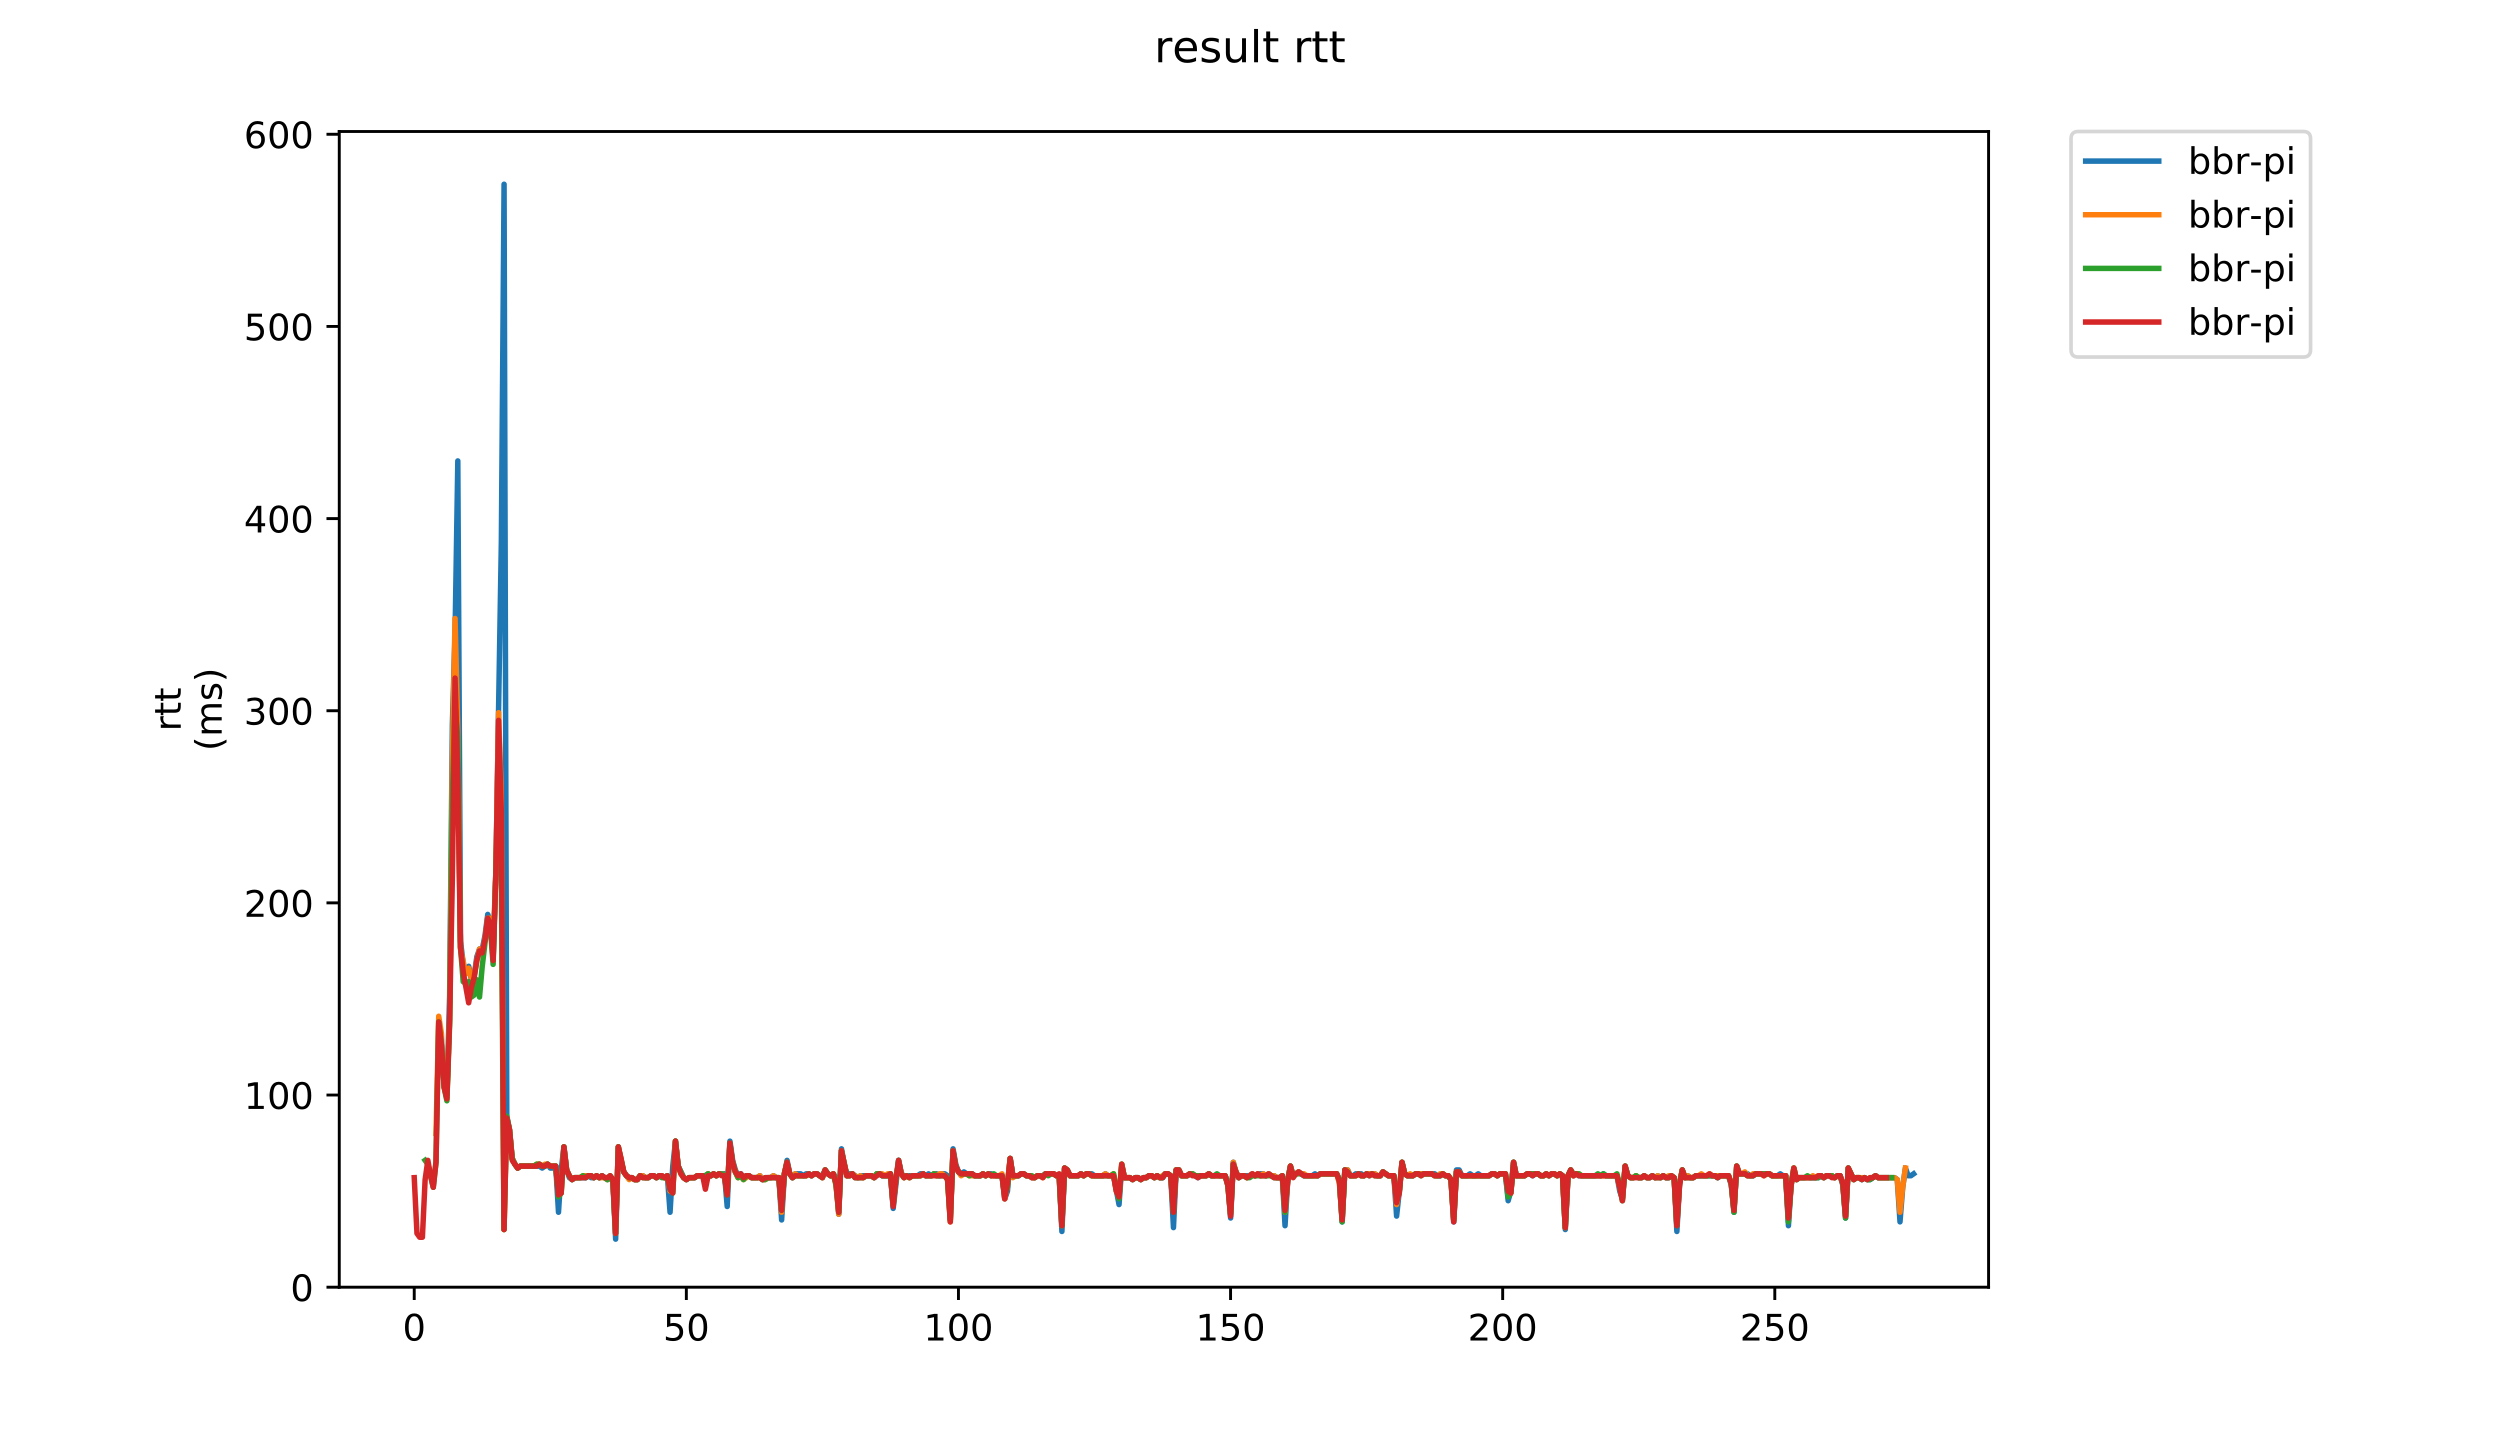<?xml version="1.0" encoding="utf-8" standalone="no"?>
<!DOCTYPE svg PUBLIC "-//W3C//DTD SVG 1.1//EN"
  "http://www.w3.org/Graphics/SVG/1.1/DTD/svg11.dtd">
<!-- Created with matplotlib (https://matplotlib.org/) -->
<svg height="396pt" version="1.1" viewBox="0 0 684 396" width="684pt" xmlns="http://www.w3.org/2000/svg" xmlns:xlink="http://www.w3.org/1999/xlink">
 <defs>
  <style type="text/css">
*{stroke-linecap:butt;stroke-linejoin:round;}
  </style>
 </defs>
 <g id="figure_1">
  <g id="patch_1">
   <path d="M 0 396 
L 684 396 
L 684 0 
L 0 0 
z
" style="fill:#ffffff;"/>
  </g>
  <g id="axes_1">
   <g id="patch_2">
    <path d="M 92.824 352.174 
L 544.074 352.174 
L 544.074 35.977 
L 92.824 35.977 
z
" style="fill:#ffffff;"/>
   </g>
   <g id="matplotlib.axis_1">
    <g id="xtick_1">
     <g id="line2d_1">
      <defs>
       <path d="M 0 0 
L 0 3.5 
" id="m6b78174e40" style="stroke:#000000;stroke-width:0.8;"/>
      </defs>
      <g>
       <use style="stroke:#000000;stroke-width:0.8;" x="113.334" xlink:href="#m6b78174e40" y="352.174"/>
      </g>
     </g>
     <g id="text_1">
      <!-- 0 -->
      <defs>
       <path d="M 31.781 66.406 
Q 24.172 66.406 20.328 58.906 
Q 16.5 51.422 16.5 36.375 
Q 16.5 21.391 20.328 13.891 
Q 24.172 6.391 31.781 6.391 
Q 39.453 6.391 43.281 13.891 
Q 47.125 21.391 47.125 36.375 
Q 47.125 51.422 43.281 58.906 
Q 39.453 66.406 31.781 66.406 
z
M 31.781 74.219 
Q 44.047 74.219 50.516 64.516 
Q 56.984 54.828 56.984 36.375 
Q 56.984 17.969 50.516 8.266 
Q 44.047 -1.422 31.781 -1.422 
Q 19.531 -1.422 13.062 8.266 
Q 6.594 17.969 6.594 36.375 
Q 6.594 54.828 13.062 64.516 
Q 19.531 74.219 31.781 74.219 
z
" id="DejaVuSans-48"/>
      </defs>
      <g transform="translate(110.153 366.773)scale(0.1 -0.1)">
       <use xlink:href="#DejaVuSans-48"/>
      </g>
     </g>
    </g>
    <g id="xtick_2">
     <g id="line2d_2">
      <g>
       <use style="stroke:#000000;stroke-width:0.8;" x="187.784" xlink:href="#m6b78174e40" y="352.174"/>
      </g>
     </g>
     <g id="text_2">
      <!-- 50 -->
      <defs>
       <path d="M 10.797 72.906 
L 49.516 72.906 
L 49.516 64.594 
L 19.828 64.594 
L 19.828 46.734 
Q 21.969 47.469 24.109 47.828 
Q 26.266 48.188 28.422 48.188 
Q 40.625 48.188 47.75 41.5 
Q 54.891 34.812 54.891 23.391 
Q 54.891 11.625 47.562 5.094 
Q 40.234 -1.422 26.906 -1.422 
Q 22.312 -1.422 17.547 -0.641 
Q 12.797 0.141 7.719 1.703 
L 7.719 11.625 
Q 12.109 9.234 16.797 8.062 
Q 21.484 6.891 26.703 6.891 
Q 35.156 6.891 40.078 11.328 
Q 45.016 15.766 45.016 23.391 
Q 45.016 31 40.078 35.438 
Q 35.156 39.891 26.703 39.891 
Q 22.75 39.891 18.812 39.016 
Q 14.891 38.141 10.797 36.281 
z
" id="DejaVuSans-53"/>
      </defs>
      <g transform="translate(181.421 366.773)scale(0.1 -0.1)">
       <use xlink:href="#DejaVuSans-53"/>
       <use x="63.623" xlink:href="#DejaVuSans-48"/>
      </g>
     </g>
    </g>
    <g id="xtick_3">
     <g id="line2d_3">
      <g>
       <use style="stroke:#000000;stroke-width:0.8;" x="262.233" xlink:href="#m6b78174e40" y="352.174"/>
      </g>
     </g>
     <g id="text_3">
      <!-- 100 -->
      <defs>
       <path d="M 12.406 8.297 
L 28.516 8.297 
L 28.516 63.922 
L 10.984 60.406 
L 10.984 69.391 
L 28.422 72.906 
L 38.281 72.906 
L 38.281 8.297 
L 54.391 8.297 
L 54.391 0 
L 12.406 0 
z
" id="DejaVuSans-49"/>
      </defs>
      <g transform="translate(252.69 366.773)scale(0.1 -0.1)">
       <use xlink:href="#DejaVuSans-49"/>
       <use x="63.623" xlink:href="#DejaVuSans-48"/>
       <use x="127.246" xlink:href="#DejaVuSans-48"/>
      </g>
     </g>
    </g>
    <g id="xtick_4">
     <g id="line2d_4">
      <g>
       <use style="stroke:#000000;stroke-width:0.8;" x="336.683" xlink:href="#m6b78174e40" y="352.174"/>
      </g>
     </g>
     <g id="text_4">
      <!-- 150 -->
      <g transform="translate(327.139 366.773)scale(0.1 -0.1)">
       <use xlink:href="#DejaVuSans-49"/>
       <use x="63.623" xlink:href="#DejaVuSans-53"/>
       <use x="127.246" xlink:href="#DejaVuSans-48"/>
      </g>
     </g>
    </g>
    <g id="xtick_5">
     <g id="line2d_5">
      <g>
       <use style="stroke:#000000;stroke-width:0.8;" x="411.133" xlink:href="#m6b78174e40" y="352.174"/>
      </g>
     </g>
     <g id="text_5">
      <!-- 200 -->
      <defs>
       <path d="M 19.188 8.297 
L 53.609 8.297 
L 53.609 0 
L 7.328 0 
L 7.328 8.297 
Q 12.938 14.109 22.625 23.891 
Q 32.328 33.688 34.812 36.531 
Q 39.547 41.844 41.422 45.531 
Q 43.312 49.219 43.312 52.781 
Q 43.312 58.594 39.234 62.25 
Q 35.156 65.922 28.609 65.922 
Q 23.969 65.922 18.812 64.312 
Q 13.672 62.703 7.812 59.422 
L 7.812 69.391 
Q 13.766 71.781 18.938 73 
Q 24.125 74.219 28.422 74.219 
Q 39.75 74.219 46.484 68.547 
Q 53.219 62.891 53.219 53.422 
Q 53.219 48.922 51.531 44.891 
Q 49.859 40.875 45.406 35.406 
Q 44.188 33.984 37.641 27.219 
Q 31.109 20.453 19.188 8.297 
z
" id="DejaVuSans-50"/>
      </defs>
      <g transform="translate(401.589 366.773)scale(0.1 -0.1)">
       <use xlink:href="#DejaVuSans-50"/>
       <use x="63.623" xlink:href="#DejaVuSans-48"/>
       <use x="127.246" xlink:href="#DejaVuSans-48"/>
      </g>
     </g>
    </g>
    <g id="xtick_6">
     <g id="line2d_6">
      <g>
       <use style="stroke:#000000;stroke-width:0.8;" x="485.583" xlink:href="#m6b78174e40" y="352.174"/>
      </g>
     </g>
     <g id="text_6">
      <!-- 250 -->
      <g transform="translate(476.039 366.773)scale(0.1 -0.1)">
       <use xlink:href="#DejaVuSans-50"/>
       <use x="63.623" xlink:href="#DejaVuSans-53"/>
       <use x="127.246" xlink:href="#DejaVuSans-48"/>
      </g>
     </g>
    </g>
   </g>
   <g id="matplotlib.axis_2">
    <g id="ytick_1">
     <g id="line2d_7">
      <defs>
       <path d="M 0 0 
L -3.5 0 
" id="mdb1dfa9511" style="stroke:#000000;stroke-width:0.8;"/>
      </defs>
      <g>
       <use style="stroke:#000000;stroke-width:0.8;" x="92.824" xlink:href="#mdb1dfa9511" y="352.174"/>
      </g>
     </g>
     <g id="text_7">
      <!-- 0 -->
      <g transform="translate(79.461 355.973)scale(0.1 -0.1)">
       <use xlink:href="#DejaVuSans-48"/>
      </g>
     </g>
    </g>
    <g id="ytick_2">
     <g id="line2d_8">
      <g>
       <use style="stroke:#000000;stroke-width:0.8;" x="92.824" xlink:href="#mdb1dfa9511" y="299.602"/>
      </g>
     </g>
     <g id="text_8">
      <!-- 100 -->
      <g transform="translate(66.736 303.401)scale(0.1 -0.1)">
       <use xlink:href="#DejaVuSans-49"/>
       <use x="63.623" xlink:href="#DejaVuSans-48"/>
       <use x="127.246" xlink:href="#DejaVuSans-48"/>
      </g>
     </g>
    </g>
    <g id="ytick_3">
     <g id="line2d_9">
      <g>
       <use style="stroke:#000000;stroke-width:0.8;" x="92.824" xlink:href="#mdb1dfa9511" y="247.029"/>
      </g>
     </g>
     <g id="text_9">
      <!-- 200 -->
      <g transform="translate(66.736 250.829)scale(0.1 -0.1)">
       <use xlink:href="#DejaVuSans-50"/>
       <use x="63.623" xlink:href="#DejaVuSans-48"/>
       <use x="127.246" xlink:href="#DejaVuSans-48"/>
      </g>
     </g>
    </g>
    <g id="ytick_4">
     <g id="line2d_10">
      <g>
       <use style="stroke:#000000;stroke-width:0.8;" x="92.824" xlink:href="#mdb1dfa9511" y="194.457"/>
      </g>
     </g>
     <g id="text_10">
      <!-- 300 -->
      <defs>
       <path d="M 40.578 39.312 
Q 47.656 37.797 51.625 33 
Q 55.609 28.219 55.609 21.188 
Q 55.609 10.406 48.188 4.484 
Q 40.766 -1.422 27.094 -1.422 
Q 22.516 -1.422 17.656 -0.516 
Q 12.797 0.391 7.625 2.203 
L 7.625 11.719 
Q 11.719 9.328 16.594 8.109 
Q 21.484 6.891 26.812 6.891 
Q 36.078 6.891 40.938 10.547 
Q 45.797 14.203 45.797 21.188 
Q 45.797 27.641 41.281 31.266 
Q 36.766 34.906 28.719 34.906 
L 20.219 34.906 
L 20.219 43.016 
L 29.109 43.016 
Q 36.375 43.016 40.234 45.922 
Q 44.094 48.828 44.094 54.297 
Q 44.094 59.906 40.109 62.906 
Q 36.141 65.922 28.719 65.922 
Q 24.656 65.922 20.016 65.031 
Q 15.375 64.156 9.812 62.312 
L 9.812 71.094 
Q 15.438 72.656 20.344 73.438 
Q 25.25 74.219 29.594 74.219 
Q 40.828 74.219 47.359 69.109 
Q 53.906 64.016 53.906 55.328 
Q 53.906 49.266 50.438 45.094 
Q 46.969 40.922 40.578 39.312 
z
" id="DejaVuSans-51"/>
      </defs>
      <g transform="translate(66.736 198.256)scale(0.1 -0.1)">
       <use xlink:href="#DejaVuSans-51"/>
       <use x="63.623" xlink:href="#DejaVuSans-48"/>
       <use x="127.246" xlink:href="#DejaVuSans-48"/>
      </g>
     </g>
    </g>
    <g id="ytick_5">
     <g id="line2d_11">
      <g>
       <use style="stroke:#000000;stroke-width:0.8;" x="92.824" xlink:href="#mdb1dfa9511" y="141.885"/>
      </g>
     </g>
     <g id="text_11">
      <!-- 400 -->
      <defs>
       <path d="M 37.797 64.312 
L 12.891 25.391 
L 37.797 25.391 
z
M 35.203 72.906 
L 47.609 72.906 
L 47.609 25.391 
L 58.016 25.391 
L 58.016 17.188 
L 47.609 17.188 
L 47.609 0 
L 37.797 0 
L 37.797 17.188 
L 4.891 17.188 
L 4.891 26.703 
z
" id="DejaVuSans-52"/>
      </defs>
      <g transform="translate(66.736 145.684)scale(0.1 -0.1)">
       <use xlink:href="#DejaVuSans-52"/>
       <use x="63.623" xlink:href="#DejaVuSans-48"/>
       <use x="127.246" xlink:href="#DejaVuSans-48"/>
      </g>
     </g>
    </g>
    <g id="ytick_6">
     <g id="line2d_12">
      <g>
       <use style="stroke:#000000;stroke-width:0.8;" x="92.824" xlink:href="#mdb1dfa9511" y="89.312"/>
      </g>
     </g>
     <g id="text_12">
      <!-- 500 -->
      <g transform="translate(66.736 93.111)scale(0.1 -0.1)">
       <use xlink:href="#DejaVuSans-53"/>
       <use x="63.623" xlink:href="#DejaVuSans-48"/>
       <use x="127.246" xlink:href="#DejaVuSans-48"/>
      </g>
     </g>
    </g>
    <g id="ytick_7">
     <g id="line2d_13">
      <g>
       <use style="stroke:#000000;stroke-width:0.8;" x="92.824" xlink:href="#mdb1dfa9511" y="36.74"/>
      </g>
     </g>
     <g id="text_13">
      <!-- 600 -->
      <defs>
       <path d="M 33.016 40.375 
Q 26.375 40.375 22.484 35.828 
Q 18.609 31.297 18.609 23.391 
Q 18.609 15.531 22.484 10.953 
Q 26.375 6.391 33.016 6.391 
Q 39.656 6.391 43.531 10.953 
Q 47.406 15.531 47.406 23.391 
Q 47.406 31.297 43.531 35.828 
Q 39.656 40.375 33.016 40.375 
z
M 52.594 71.297 
L 52.594 62.312 
Q 48.875 64.062 45.094 64.984 
Q 41.312 65.922 37.594 65.922 
Q 27.828 65.922 22.672 59.328 
Q 17.531 52.734 16.797 39.406 
Q 19.672 43.656 24.016 45.922 
Q 28.375 48.188 33.594 48.188 
Q 44.578 48.188 50.953 41.516 
Q 57.328 34.859 57.328 23.391 
Q 57.328 12.156 50.688 5.359 
Q 44.047 -1.422 33.016 -1.422 
Q 20.359 -1.422 13.672 8.266 
Q 6.984 17.969 6.984 36.375 
Q 6.984 53.656 15.188 63.938 
Q 23.391 74.219 37.203 74.219 
Q 40.922 74.219 44.703 73.484 
Q 48.484 72.75 52.594 71.297 
z
" id="DejaVuSans-54"/>
      </defs>
      <g transform="translate(66.736 40.539)scale(0.1 -0.1)">
       <use xlink:href="#DejaVuSans-54"/>
       <use x="63.623" xlink:href="#DejaVuSans-48"/>
       <use x="127.246" xlink:href="#DejaVuSans-48"/>
      </g>
     </g>
    </g>
    <g id="text_14">
     <!-- rtt -->
     <defs>
      <path d="M 41.109 46.297 
Q 39.594 47.172 37.812 47.578 
Q 36.031 48 33.891 48 
Q 26.266 48 22.188 43.047 
Q 18.109 38.094 18.109 28.812 
L 18.109 0 
L 9.078 0 
L 9.078 54.688 
L 18.109 54.688 
L 18.109 46.188 
Q 20.953 51.172 25.484 53.578 
Q 30.031 56 36.531 56 
Q 37.453 56 38.578 55.875 
Q 39.703 55.766 41.062 55.516 
z
" id="DejaVuSans-114"/>
      <path d="M 18.312 70.219 
L 18.312 54.688 
L 36.812 54.688 
L 36.812 47.703 
L 18.312 47.703 
L 18.312 18.016 
Q 18.312 11.328 20.141 9.422 
Q 21.969 7.516 27.594 7.516 
L 36.812 7.516 
L 36.812 0 
L 27.594 0 
Q 17.188 0 13.234 3.875 
Q 9.281 7.766 9.281 18.016 
L 9.281 47.703 
L 2.688 47.703 
L 2.688 54.688 
L 9.281 54.688 
L 9.281 70.219 
z
" id="DejaVuSans-116"/>
     </defs>
     <g transform="translate(49.459 200.052)rotate(-90)scale(0.1 -0.1)">
      <use xlink:href="#DejaVuSans-114"/>
      <use x="41.113" xlink:href="#DejaVuSans-116"/>
      <use x="80.322" xlink:href="#DejaVuSans-116"/>
     </g>
     <!-- (ms) -->
     <defs>
      <path d="M 31 75.875 
Q 24.469 64.656 21.281 53.656 
Q 18.109 42.672 18.109 31.391 
Q 18.109 20.125 21.312 9.062 
Q 24.516 -2 31 -13.188 
L 23.188 -13.188 
Q 15.875 -1.703 12.234 9.375 
Q 8.594 20.453 8.594 31.391 
Q 8.594 42.281 12.203 53.312 
Q 15.828 64.359 23.188 75.875 
z
" id="DejaVuSans-40"/>
      <path d="M 52 44.188 
Q 55.375 50.25 60.062 53.125 
Q 64.75 56 71.094 56 
Q 79.641 56 84.281 50.016 
Q 88.922 44.047 88.922 33.016 
L 88.922 0 
L 79.891 0 
L 79.891 32.719 
Q 79.891 40.578 77.094 44.375 
Q 74.312 48.188 68.609 48.188 
Q 61.625 48.188 57.562 43.547 
Q 53.516 38.922 53.516 30.906 
L 53.516 0 
L 44.484 0 
L 44.484 32.719 
Q 44.484 40.625 41.703 44.406 
Q 38.922 48.188 33.109 48.188 
Q 26.219 48.188 22.156 43.531 
Q 18.109 38.875 18.109 30.906 
L 18.109 0 
L 9.078 0 
L 9.078 54.688 
L 18.109 54.688 
L 18.109 46.188 
Q 21.188 51.219 25.484 53.609 
Q 29.781 56 35.688 56 
Q 41.656 56 45.828 52.969 
Q 50 49.953 52 44.188 
z
" id="DejaVuSans-109"/>
      <path d="M 44.281 53.078 
L 44.281 44.578 
Q 40.484 46.531 36.375 47.5 
Q 32.281 48.484 27.875 48.484 
Q 21.188 48.484 17.844 46.438 
Q 14.5 44.391 14.5 40.281 
Q 14.5 37.156 16.891 35.375 
Q 19.281 33.594 26.516 31.984 
L 29.594 31.297 
Q 39.156 29.25 43.188 25.516 
Q 47.219 21.781 47.219 15.094 
Q 47.219 7.469 41.188 3.016 
Q 35.156 -1.422 24.609 -1.422 
Q 20.219 -1.422 15.453 -0.562 
Q 10.688 0.297 5.422 2 
L 5.422 11.281 
Q 10.406 8.688 15.234 7.391 
Q 20.062 6.109 24.812 6.109 
Q 31.156 6.109 34.562 8.281 
Q 37.984 10.453 37.984 14.406 
Q 37.984 18.062 35.516 20.016 
Q 33.062 21.969 24.703 23.781 
L 21.578 24.516 
Q 13.234 26.266 9.516 29.906 
Q 5.812 33.547 5.812 39.891 
Q 5.812 47.609 11.281 51.797 
Q 16.75 56 26.812 56 
Q 31.781 56 36.172 55.266 
Q 40.578 54.547 44.281 53.078 
z
" id="DejaVuSans-115"/>
      <path d="M 8.016 75.875 
L 15.828 75.875 
Q 23.141 64.359 26.781 53.312 
Q 30.422 42.281 30.422 31.391 
Q 30.422 20.453 26.781 9.375 
Q 23.141 -1.703 15.828 -13.188 
L 8.016 -13.188 
Q 14.5 -2 17.703 9.062 
Q 20.906 20.125 20.906 31.391 
Q 20.906 42.672 17.703 53.656 
Q 14.5 64.656 8.016 75.875 
z
" id="DejaVuSans-41"/>
     </defs>
     <g transform="translate(60.657 205.452)rotate(-90)scale(0.1 -0.1)">
      <use xlink:href="#DejaVuSans-40"/>
      <use x="39.014" xlink:href="#DejaVuSans-109"/>
      <use x="136.426" xlink:href="#DejaVuSans-115"/>
      <use x="188.525" xlink:href="#DejaVuSans-41"/>
     </g>
    </g>
   </g>
   <g id="line2d_14">
    <path clip-path="url(#p0c17298e66)" d="M 122.278 299.076 
L 123.023 272.264 
L 123.767 198.137 
L 124.512 172.902 
L 125.256 126.113 
L 126.001 257.544 
L 126.745 263.853 
L 127.49 265.955 
L 128.234 264.378 
L 128.979 268.058 
L 129.723 267.007 
L 130.468 261.75 
L 131.212 259.647 
L 131.957 259.647 
L 132.701 255.967 
L 133.446 250.184 
L 134.19 252.287 
L 134.935 261.75 
L 135.679 238.092 
L 137.168 148.193 
L 137.913 50.409 
L 138.657 305.385 
L 139.402 309.065 
L 140.146 316.951 
L 140.891 318.528 
L 141.635 319.579 
L 142.38 319.054 
L 147.591 319.054 
L 148.336 319.579 
L 149.825 318.528 
L 150.569 319.579 
L 151.314 319.579 
L 152.058 319.054 
L 152.803 331.671 
L 153.547 320.105 
L 154.292 313.796 
L 155.036 320.105 
L 155.781 322.208 
L 156.525 322.734 
L 157.27 322.208 
L 160.248 322.208 
L 160.992 321.682 
L 161.737 322.208 
L 162.481 322.208 
L 163.226 321.682 
L 163.97 322.208 
L 164.715 321.682 
L 166.204 322.734 
L 166.948 322.208 
L 167.693 323.259 
L 168.437 339.031 
L 169.182 313.796 
L 169.926 318.002 
L 170.671 320.631 
L 171.415 321.682 
L 172.16 322.208 
L 172.904 322.208 
L 173.649 322.734 
L 174.393 322.734 
L 175.138 321.682 
L 175.882 321.682 
L 176.627 322.208 
L 177.371 322.208 
L 178.116 321.682 
L 178.86 321.682 
L 179.605 322.208 
L 180.349 321.682 
L 181.094 321.682 
L 181.838 322.208 
L 182.583 321.682 
L 183.327 331.671 
L 184.072 319.054 
L 184.816 312.219 
L 185.56 319.054 
L 187.049 322.208 
L 187.794 322.734 
L 188.538 322.208 
L 190.027 322.208 
L 190.772 321.682 
L 193.005 321.682 
L 193.75 321.156 
L 194.494 321.682 
L 195.239 321.156 
L 195.983 321.682 
L 196.728 321.156 
L 198.217 321.156 
L 198.961 330.094 
L 199.706 312.219 
L 200.45 317.476 
L 201.195 320.105 
L 201.939 321.682 
L 202.684 321.156 
L 203.428 322.208 
L 204.173 321.682 
L 204.917 321.682 
L 205.662 322.208 
L 207.151 322.208 
L 207.895 321.682 
L 208.64 322.734 
L 209.384 322.208 
L 210.873 322.208 
L 211.618 321.682 
L 212.362 322.208 
L 213.107 322.208 
L 213.851 333.774 
L 214.596 321.682 
L 215.34 317.476 
L 216.085 321.156 
L 216.829 322.208 
L 217.574 321.156 
L 219.063 321.156 
L 219.807 321.682 
L 220.552 321.156 
L 221.296 321.156 
L 222.041 321.682 
L 222.785 321.156 
L 223.53 321.156 
L 224.274 321.682 
L 225.019 321.682 
L 225.763 320.105 
L 226.508 321.156 
L 227.252 321.682 
L 227.997 321.156 
L 228.741 322.208 
L 229.486 332.197 
L 230.23 314.322 
L 230.975 318.528 
L 231.719 321.682 
L 232.464 321.156 
L 233.208 321.156 
L 234.697 322.208 
L 235.442 321.682 
L 238.42 321.682 
L 239.164 322.208 
L 239.909 321.156 
L 240.653 321.156 
L 241.398 321.682 
L 242.887 321.682 
L 243.631 321.156 
L 244.376 330.619 
L 245.865 317.476 
L 246.609 321.156 
L 247.354 321.682 
L 251.076 321.682 
L 251.821 321.156 
L 252.565 321.156 
L 253.31 321.682 
L 254.054 321.156 
L 254.799 321.682 
L 255.543 321.156 
L 256.288 321.156 
L 257.032 321.682 
L 257.777 321.156 
L 258.521 321.156 
L 259.266 321.682 
L 260.01 333.774 
L 260.755 314.322 
L 261.499 318.528 
L 262.244 320.631 
L 262.988 321.156 
L 263.733 320.631 
L 264.477 321.156 
L 265.966 321.156 
L 266.711 321.682 
L 268.2 321.682 
L 268.944 321.156 
L 269.689 321.682 
L 270.433 321.156 
L 271.178 321.156 
L 271.922 321.682 
L 274.156 321.682 
L 274.9 327.991 
L 275.645 325.888 
L 276.389 316.951 
L 277.134 321.682 
L 278.623 321.682 
L 279.367 321.156 
L 280.112 321.156 
L 280.856 321.682 
L 281.601 321.682 
L 282.345 322.208 
L 283.09 322.208 
L 283.834 321.682 
L 285.323 321.682 
L 286.068 321.156 
L 288.301 321.156 
L 289.046 321.682 
L 289.79 321.682 
L 290.535 336.928 
L 291.279 319.579 
L 292.024 320.105 
L 292.768 321.682 
L 295.002 321.682 
L 295.746 321.156 
L 296.491 321.682 
L 297.235 321.156 
L 298.724 321.156 
L 299.469 321.682 
L 301.702 321.682 
L 302.447 321.156 
L 303.191 321.682 
L 304.68 321.682 
L 306.169 329.568 
L 306.914 319.054 
L 307.658 322.208 
L 309.147 322.208 
L 309.892 322.734 
L 310.636 322.208 
L 311.381 322.208 
L 312.125 322.734 
L 312.87 322.208 
L 313.614 322.208 
L 314.359 321.682 
L 315.103 321.682 
L 315.848 322.208 
L 316.592 321.682 
L 317.337 322.208 
L 318.081 322.208 
L 318.826 321.156 
L 319.57 321.156 
L 320.315 321.682 
L 321.059 335.877 
L 321.804 320.105 
L 322.548 320.105 
L 323.293 321.682 
L 324.782 321.682 
L 325.526 321.156 
L 326.271 321.156 
L 327.76 322.208 
L 328.504 321.682 
L 329.993 321.682 
L 330.738 321.156 
L 331.482 321.682 
L 335.205 321.682 
L 335.949 323.259 
L 336.694 333.248 
L 337.438 318.002 
L 338.183 321.156 
L 338.927 322.208 
L 339.672 321.682 
L 341.905 321.682 
L 342.65 321.156 
L 343.394 321.682 
L 344.139 321.156 
L 345.628 321.156 
L 346.372 321.682 
L 347.117 321.156 
L 347.861 321.682 
L 348.606 321.682 
L 349.35 322.208 
L 350.095 322.208 
L 350.839 321.682 
L 351.584 335.351 
L 352.328 322.734 
L 353.073 319.054 
L 353.817 321.682 
L 355.306 320.631 
L 356.795 321.682 
L 359.029 321.682 
L 359.773 321.156 
L 360.518 321.682 
L 361.262 321.156 
L 365.729 321.156 
L 366.473 322.734 
L 367.218 334.3 
L 367.962 320.105 
L 368.707 320.105 
L 369.451 321.682 
L 370.196 321.682 
L 370.94 321.156 
L 372.429 321.156 
L 373.174 321.682 
L 373.918 321.156 
L 376.152 321.156 
L 376.896 321.682 
L 377.641 321.682 
L 378.385 320.631 
L 379.874 321.682 
L 381.363 321.682 
L 382.108 332.722 
L 382.852 325.888 
L 383.597 318.002 
L 384.341 321.156 
L 385.086 321.682 
L 386.575 321.682 
L 387.319 321.156 
L 392.531 321.156 
L 393.275 321.682 
L 394.02 321.682 
L 394.764 321.156 
L 395.509 321.682 
L 396.253 321.682 
L 396.998 322.734 
L 397.742 334.3 
L 398.487 320.105 
L 399.231 320.105 
L 399.976 321.682 
L 401.465 321.682 
L 402.209 321.156 
L 402.954 321.682 
L 403.698 321.682 
L 404.443 321.156 
L 405.187 321.682 
L 407.421 321.682 
L 408.165 321.156 
L 408.91 321.156 
L 409.654 321.682 
L 410.399 321.156 
L 411.888 321.156 
L 412.632 328.517 
L 413.377 325.888 
L 414.121 318.002 
L 414.866 321.682 
L 417.099 321.682 
L 417.844 321.156 
L 418.588 321.156 
L 419.333 321.682 
L 420.077 321.156 
L 420.822 321.156 
L 421.566 321.682 
L 422.311 321.682 
L 423.055 321.156 
L 423.8 321.682 
L 424.544 321.156 
L 425.289 321.156 
L 426.033 321.682 
L 426.778 321.156 
L 427.522 321.682 
L 428.267 336.402 
L 429.011 321.682 
L 429.756 320.105 
L 430.5 321.682 
L 431.245 321.156 
L 431.989 321.682 
L 437.945 321.682 
L 438.69 321.156 
L 439.434 321.682 
L 442.412 321.682 
L 443.157 325.888 
L 443.901 327.991 
L 444.646 319.054 
L 445.39 321.682 
L 446.135 322.208 
L 446.879 322.208 
L 447.624 321.682 
L 448.368 322.208 
L 449.113 322.208 
L 449.857 321.682 
L 450.602 322.208 
L 451.346 322.208 
L 452.091 321.682 
L 452.835 322.208 
L 453.58 321.682 
L 454.324 322.208 
L 455.069 321.682 
L 455.813 322.208 
L 456.558 322.208 
L 457.302 321.682 
L 458.047 322.208 
L 458.791 336.928 
L 459.536 323.785 
L 460.28 320.105 
L 461.025 322.208 
L 461.769 321.682 
L 462.514 322.208 
L 463.258 322.208 
L 464.003 321.682 
L 469.214 321.682 
L 469.959 322.208 
L 470.703 321.682 
L 472.937 321.682 
L 473.681 324.311 
L 474.426 331.671 
L 475.17 319.054 
L 475.915 321.156 
L 478.148 321.156 
L 478.893 321.682 
L 479.637 321.682 
L 480.382 321.156 
L 484.104 321.156 
L 484.849 321.682 
L 486.338 321.682 
L 487.082 321.156 
L 487.827 321.682 
L 488.571 321.682 
L 489.316 335.351 
L 490.06 323.785 
L 490.805 320.105 
L 491.549 322.734 
L 492.294 322.208 
L 497.505 322.208 
L 498.25 321.682 
L 498.994 322.208 
L 499.739 321.682 
L 501.228 321.682 
L 501.972 322.208 
L 502.717 321.682 
L 503.461 321.682 
L 504.206 324.311 
L 504.95 333.248 
L 505.695 319.579 
L 507.184 322.734 
L 507.928 322.208 
L 508.673 322.208 
L 509.417 322.734 
L 510.162 322.208 
L 510.906 322.734 
L 511.651 322.734 
L 513.14 321.682 
L 513.884 322.208 
L 518.351 322.208 
L 519.096 322.734 
L 519.84 334.3 
L 520.585 324.837 
L 521.329 319.579 
L 522.074 321.682 
L 522.818 321.682 
L 523.563 321.156 
L 523.563 321.156 
" style="fill:none;stroke:#1f77b4;stroke-linecap:square;stroke-width:1.5;"/>
   </g>
   <g id="line2d_15">
    <path clip-path="url(#p0c17298e66)" d="M 119.29 310.116 
L 120.034 278.047 
L 120.779 282.779 
L 121.523 297.499 
L 122.268 300.127 
L 123.012 278.573 
L 123.757 208.126 
L 124.501 169.222 
L 125.246 199.188 
L 125.99 259.647 
L 127.479 266.481 
L 128.224 264.904 
L 128.968 267.533 
L 129.713 267.007 
L 130.457 262.801 
L 131.202 259.647 
L 131.946 260.698 
L 132.691 257.018 
L 133.435 251.235 
L 134.18 251.235 
L 134.924 259.121 
L 135.669 238.618 
L 136.413 194.983 
L 137.158 217.589 
L 137.902 336.402 
L 138.647 305.91 
L 139.391 309.065 
L 140.136 316.951 
L 140.88 318.528 
L 141.625 319.579 
L 142.369 319.054 
L 146.092 319.054 
L 146.836 318.528 
L 147.581 318.528 
L 148.325 319.054 
L 149.07 318.528 
L 149.814 318.528 
L 150.559 319.054 
L 152.048 319.054 
L 152.792 325.888 
L 153.537 326.414 
L 154.281 313.796 
L 155.026 320.105 
L 155.77 321.682 
L 156.515 322.734 
L 157.259 322.208 
L 158.748 322.208 
L 159.493 321.682 
L 161.726 321.682 
L 162.471 322.208 
L 163.215 321.682 
L 163.96 322.208 
L 165.449 322.208 
L 166.193 322.734 
L 166.938 322.208 
L 167.682 322.734 
L 168.427 337.454 
L 169.171 313.796 
L 170.66 320.631 
L 172.149 322.734 
L 172.894 322.208 
L 173.638 322.734 
L 174.383 322.734 
L 175.127 321.682 
L 175.872 321.682 
L 176.616 322.208 
L 177.361 322.208 
L 178.105 321.682 
L 178.85 321.682 
L 179.594 322.208 
L 180.339 321.682 
L 181.083 321.682 
L 181.828 322.208 
L 182.572 321.682 
L 183.317 325.888 
L 184.061 325.888 
L 184.806 312.219 
L 185.55 319.054 
L 186.295 321.156 
L 187.039 322.208 
L 187.784 322.734 
L 188.528 322.208 
L 190.017 322.208 
L 190.762 321.682 
L 192.995 321.682 
L 193.74 321.156 
L 194.484 321.682 
L 195.229 321.156 
L 195.973 321.682 
L 196.718 321.156 
L 197.462 321.156 
L 198.207 321.682 
L 198.951 325.888 
L 199.696 313.271 
L 200.44 318.002 
L 201.185 320.631 
L 201.929 322.208 
L 202.674 321.682 
L 203.418 322.734 
L 204.907 321.682 
L 205.652 322.208 
L 207.141 322.208 
L 207.885 321.682 
L 208.63 322.734 
L 209.374 322.734 
L 210.119 322.208 
L 210.863 322.208 
L 211.608 321.682 
L 212.352 322.208 
L 213.096 322.208 
L 213.841 331.671 
L 214.585 321.156 
L 215.33 318.002 
L 216.074 321.156 
L 216.819 322.208 
L 217.563 321.156 
L 218.308 321.682 
L 220.541 321.682 
L 221.286 321.156 
L 222.03 321.682 
L 222.775 321.156 
L 223.519 321.156 
L 225.008 322.208 
L 225.753 320.105 
L 226.497 321.156 
L 227.242 321.682 
L 227.986 321.156 
L 228.731 323.785 
L 229.475 332.197 
L 230.22 314.848 
L 231.709 321.682 
L 232.453 321.682 
L 233.198 321.156 
L 234.687 322.208 
L 235.431 321.682 
L 236.176 322.208 
L 236.92 321.682 
L 238.409 321.682 
L 239.154 322.208 
L 239.898 321.156 
L 241.387 321.156 
L 242.132 321.682 
L 242.876 321.156 
L 243.621 321.156 
L 244.365 329.568 
L 245.11 322.734 
L 245.854 318.002 
L 246.599 321.156 
L 247.343 322.208 
L 248.088 321.682 
L 248.832 322.208 
L 249.577 321.682 
L 251.81 321.682 
L 252.555 321.156 
L 253.299 321.682 
L 254.788 321.682 
L 255.533 321.156 
L 256.277 321.682 
L 257.022 321.156 
L 257.766 321.156 
L 258.511 321.682 
L 259.255 322.734 
L 260 334.3 
L 260.744 314.848 
L 261.489 319.054 
L 262.233 320.631 
L 262.978 321.682 
L 263.722 321.156 
L 264.467 321.156 
L 265.211 321.682 
L 268.189 321.682 
L 268.934 321.156 
L 269.678 321.682 
L 270.423 321.156 
L 271.167 321.682 
L 273.401 321.682 
L 274.145 321.156 
L 274.89 327.991 
L 275.634 324.311 
L 276.379 316.951 
L 277.123 322.208 
L 277.868 321.682 
L 278.612 321.682 
L 279.357 321.156 
L 280.101 321.156 
L 280.846 321.682 
L 281.59 321.682 
L 282.335 322.208 
L 283.079 322.208 
L 283.824 321.682 
L 284.568 321.682 
L 285.313 322.208 
L 286.057 321.156 
L 288.291 321.156 
L 289.035 321.682 
L 289.78 321.682 
L 290.524 335.351 
L 291.269 319.579 
L 292.013 320.105 
L 292.758 321.682 
L 294.991 321.682 
L 295.736 321.156 
L 296.48 321.682 
L 297.225 321.156 
L 297.969 321.156 
L 298.714 321.682 
L 301.692 321.682 
L 302.436 321.156 
L 303.181 321.682 
L 303.925 321.682 
L 304.67 321.156 
L 305.414 325.888 
L 306.159 327.465 
L 306.903 318.528 
L 307.648 322.208 
L 309.137 322.208 
L 309.881 322.734 
L 310.626 322.208 
L 311.37 322.208 
L 312.115 322.734 
L 312.859 322.208 
L 313.604 322.208 
L 314.348 321.682 
L 315.093 321.682 
L 315.837 322.208 
L 316.582 321.682 
L 317.326 322.208 
L 318.815 321.156 
L 319.56 321.156 
L 320.304 321.682 
L 321.049 331.145 
L 321.793 320.105 
L 322.538 320.105 
L 323.282 321.682 
L 324.771 321.682 
L 325.516 321.156 
L 326.26 321.156 
L 327.005 321.682 
L 329.983 321.682 
L 330.727 321.156 
L 331.472 321.682 
L 335.194 321.682 
L 335.939 324.311 
L 336.683 332.197 
L 337.428 318.002 
L 338.172 320.631 
L 338.917 322.208 
L 339.661 321.682 
L 340.406 321.682 
L 341.15 322.208 
L 342.639 321.156 
L 343.384 321.682 
L 344.128 321.156 
L 344.873 321.682 
L 345.617 321.156 
L 346.362 321.682 
L 347.106 321.156 
L 347.851 321.682 
L 348.595 321.682 
L 349.34 322.208 
L 350.084 322.208 
L 350.829 321.682 
L 351.573 331.671 
L 352.318 323.259 
L 353.062 319.054 
L 353.807 321.682 
L 355.296 320.631 
L 356.04 321.156 
L 356.785 321.156 
L 357.529 321.682 
L 360.507 321.682 
L 361.252 321.156 
L 365.719 321.156 
L 366.463 323.785 
L 367.208 333.774 
L 367.952 320.105 
L 368.697 320.105 
L 369.441 321.682 
L 370.93 321.682 
L 371.675 321.156 
L 372.419 321.682 
L 373.164 321.682 
L 373.908 321.156 
L 376.142 321.156 
L 376.886 321.682 
L 377.631 321.682 
L 378.375 320.631 
L 379.864 321.682 
L 381.353 321.682 
L 382.098 329.568 
L 382.842 325.888 
L 383.587 318.002 
L 384.331 321.156 
L 385.076 321.682 
L 385.82 321.156 
L 386.565 321.682 
L 387.309 321.156 
L 391.776 321.156 
L 392.52 321.682 
L 393.265 321.682 
L 394.009 321.156 
L 394.754 321.156 
L 395.498 321.682 
L 396.243 321.682 
L 396.987 322.734 
L 397.732 333.774 
L 398.476 320.631 
L 399.221 320.631 
L 399.965 321.682 
L 407.41 321.682 
L 408.155 321.156 
L 408.899 321.156 
L 409.644 321.682 
L 410.388 321.156 
L 411.877 321.156 
L 412.622 325.888 
L 413.366 326.414 
L 414.111 318.002 
L 414.855 321.682 
L 417.089 321.682 
L 417.833 321.156 
L 420.811 321.156 
L 421.556 321.682 
L 422.3 321.682 
L 423.045 321.156 
L 423.789 321.682 
L 424.534 321.156 
L 425.278 321.156 
L 426.023 321.682 
L 426.767 321.156 
L 427.512 321.682 
L 428.256 335.877 
L 429.001 321.682 
L 429.745 320.105 
L 430.49 321.682 
L 431.234 321.156 
L 431.979 321.156 
L 432.723 321.682 
L 442.402 321.682 
L 443.891 327.991 
L 444.635 319.054 
L 445.38 321.682 
L 446.124 322.208 
L 446.869 322.208 
L 447.613 321.682 
L 448.358 322.208 
L 449.102 322.208 
L 449.847 321.682 
L 450.591 322.208 
L 451.336 322.208 
L 452.08 321.682 
L 452.825 322.208 
L 453.569 321.682 
L 454.314 322.208 
L 455.058 321.682 
L 455.803 322.208 
L 456.547 321.682 
L 457.292 321.682 
L 458.036 322.208 
L 458.781 334.825 
L 459.525 323.785 
L 460.27 320.105 
L 461.014 322.208 
L 461.759 321.682 
L 462.503 322.208 
L 463.248 322.208 
L 463.992 321.682 
L 464.737 321.682 
L 465.481 321.156 
L 466.226 321.682 
L 466.97 321.682 
L 467.715 321.156 
L 468.459 321.682 
L 472.926 321.682 
L 473.671 323.785 
L 474.415 331.145 
L 475.16 319.054 
L 475.904 321.156 
L 476.649 321.156 
L 477.393 320.631 
L 478.138 321.682 
L 478.882 321.682 
L 479.627 321.156 
L 481.86 321.156 
L 482.605 321.682 
L 483.349 321.156 
L 484.094 321.156 
L 484.838 321.682 
L 488.561 321.682 
L 489.305 333.248 
L 490.05 324.311 
L 490.794 319.579 
L 491.539 322.734 
L 492.283 322.208 
L 495.261 322.208 
L 496.006 321.682 
L 496.75 322.208 
L 497.495 321.682 
L 498.239 321.682 
L 498.984 322.208 
L 499.728 321.682 
L 501.217 321.682 
L 501.962 322.208 
L 502.706 321.682 
L 503.451 321.682 
L 504.195 323.785 
L 504.94 332.722 
L 505.684 319.579 
L 507.173 322.734 
L 507.918 322.208 
L 510.151 322.208 
L 510.896 322.734 
L 511.64 322.208 
L 512.385 322.208 
L 513.129 321.682 
L 513.874 322.208 
L 518.341 322.208 
L 519.085 322.734 
L 519.83 331.671 
L 520.574 324.837 
L 521.319 319.579 
L 521.319 319.579 
" style="fill:none;stroke:#ff7f0e;stroke-linecap:square;stroke-width:1.5;"/>
   </g>
   <g id="line2d_16">
    <path clip-path="url(#p0c17298e66)" d="M 116.306 317.476 
L 117.05 318.528 
L 118.539 324.837 
L 119.284 318.002 
L 120.028 279.624 
L 120.773 285.933 
L 121.517 297.499 
L 122.262 301.179 
L 123.006 280.676 
L 123.751 218.64 
L 124.495 192.88 
L 125.24 201.817 
L 125.984 259.121 
L 126.729 268.584 
L 127.473 269.11 
L 128.218 268.584 
L 128.962 272.79 
L 129.707 272.264 
L 130.451 268.058 
L 131.196 272.79 
L 131.94 264.378 
L 133.429 251.761 
L 134.174 253.864 
L 134.918 263.853 
L 136.407 213.909 
L 137.152 238.092 
L 137.896 336.402 
L 138.641 305.385 
L 139.385 309.065 
L 140.13 316.951 
L 140.874 318.528 
L 141.619 319.579 
L 142.363 319.054 
L 146.086 319.054 
L 146.83 318.528 
L 147.575 318.528 
L 148.319 319.054 
L 149.064 319.054 
L 149.808 318.528 
L 150.553 319.054 
L 152.042 319.054 
L 152.786 327.465 
L 153.531 326.414 
L 154.275 313.796 
L 155.02 320.105 
L 155.764 321.682 
L 156.509 322.734 
L 157.253 322.208 
L 158.742 322.208 
L 159.487 321.682 
L 160.231 322.208 
L 160.976 321.682 
L 161.72 321.682 
L 162.465 322.208 
L 163.209 321.682 
L 163.954 322.208 
L 164.698 321.682 
L 166.187 322.734 
L 166.932 321.682 
L 167.676 322.734 
L 168.421 337.454 
L 169.165 313.796 
L 170.654 320.631 
L 171.399 321.682 
L 172.143 322.208 
L 172.888 322.208 
L 173.632 322.734 
L 174.377 322.734 
L 175.121 321.682 
L 175.866 322.208 
L 177.355 322.208 
L 178.099 321.682 
L 178.844 321.682 
L 179.588 322.208 
L 180.333 321.682 
L 181.077 322.208 
L 181.822 322.208 
L 182.566 321.682 
L 183.311 325.362 
L 184.055 326.414 
L 184.8 312.219 
L 185.544 319.054 
L 187.033 322.208 
L 187.778 322.734 
L 188.522 322.208 
L 190.011 322.208 
L 190.756 321.682 
L 192.989 321.682 
L 193.734 321.156 
L 194.478 321.682 
L 195.223 321.156 
L 195.967 321.682 
L 196.712 321.156 
L 197.456 321.156 
L 198.201 321.682 
L 198.945 326.939 
L 199.69 312.745 
L 200.434 318.002 
L 201.179 320.631 
L 201.923 322.208 
L 202.668 321.682 
L 203.412 322.734 
L 204.157 321.682 
L 204.901 321.682 
L 205.646 322.208 
L 207.879 322.208 
L 208.624 322.734 
L 209.368 322.734 
L 210.113 322.208 
L 213.091 322.208 
L 213.835 331.145 
L 214.58 321.156 
L 215.324 318.002 
L 216.069 321.156 
L 216.813 322.208 
L 217.558 321.682 
L 220.536 321.682 
L 221.28 321.156 
L 222.025 321.682 
L 222.769 321.156 
L 223.514 321.156 
L 225.003 322.208 
L 225.747 320.105 
L 226.492 321.156 
L 227.236 321.682 
L 227.981 321.156 
L 228.725 324.311 
L 229.469 331.671 
L 230.214 314.848 
L 231.703 321.682 
L 232.447 321.682 
L 233.192 321.156 
L 233.936 322.208 
L 236.17 322.208 
L 236.914 321.682 
L 238.403 321.682 
L 239.148 322.208 
L 239.892 321.156 
L 240.637 321.156 
L 241.381 321.682 
L 242.87 321.682 
L 243.615 321.156 
L 244.359 329.568 
L 245.104 322.734 
L 245.848 317.476 
L 246.593 321.156 
L 247.337 322.208 
L 248.082 321.682 
L 248.826 322.208 
L 249.571 321.682 
L 251.804 321.682 
L 252.549 321.156 
L 253.293 321.682 
L 254.782 321.682 
L 255.527 321.156 
L 256.271 321.682 
L 258.505 321.682 
L 259.249 322.734 
L 259.994 333.774 
L 260.738 314.848 
L 261.483 319.054 
L 262.227 320.631 
L 262.972 321.156 
L 264.461 321.156 
L 265.205 321.682 
L 265.95 321.156 
L 266.694 321.682 
L 268.183 321.682 
L 268.928 321.156 
L 269.672 321.682 
L 270.417 321.156 
L 271.161 321.682 
L 271.906 321.156 
L 272.65 321.682 
L 274.139 321.682 
L 274.884 326.939 
L 275.628 324.837 
L 276.373 316.951 
L 277.117 321.682 
L 278.606 321.682 
L 279.351 321.156 
L 280.095 321.156 
L 280.84 321.682 
L 282.329 321.682 
L 283.073 322.208 
L 283.818 321.682 
L 285.307 321.682 
L 286.051 321.156 
L 286.796 321.682 
L 287.54 321.156 
L 288.285 321.156 
L 289.029 321.682 
L 289.774 321.682 
L 290.518 335.351 
L 291.263 319.579 
L 292.007 320.105 
L 292.752 321.682 
L 294.985 321.682 
L 295.73 321.156 
L 296.474 321.682 
L 297.219 321.156 
L 297.963 321.156 
L 298.708 321.682 
L 303.919 321.682 
L 304.664 321.156 
L 305.408 325.362 
L 306.153 327.991 
L 306.897 318.528 
L 307.642 322.208 
L 309.131 322.208 
L 309.875 322.734 
L 310.62 322.208 
L 311.364 322.208 
L 312.109 322.734 
L 312.853 322.208 
L 313.598 322.208 
L 314.342 321.682 
L 315.087 321.682 
L 315.831 322.208 
L 316.576 321.682 
L 317.32 322.208 
L 318.065 322.208 
L 318.809 321.156 
L 319.554 321.156 
L 320.298 321.682 
L 321.043 331.671 
L 321.787 320.105 
L 322.532 320.105 
L 323.276 321.682 
L 324.765 321.682 
L 325.51 321.156 
L 326.254 321.156 
L 326.999 321.682 
L 329.977 321.682 
L 330.721 321.156 
L 331.466 321.682 
L 332.21 321.682 
L 332.955 321.156 
L 333.699 321.682 
L 335.188 321.682 
L 335.933 324.311 
L 336.677 332.197 
L 337.422 318.528 
L 338.166 320.631 
L 338.911 322.208 
L 339.655 321.682 
L 340.4 321.682 
L 341.144 322.208 
L 341.889 322.208 
L 342.633 321.682 
L 347.845 321.682 
L 348.589 322.208 
L 350.078 322.208 
L 350.823 321.682 
L 351.567 331.671 
L 352.312 322.734 
L 353.056 319.054 
L 353.801 321.682 
L 354.545 321.156 
L 356.034 321.156 
L 356.779 321.682 
L 360.501 321.682 
L 361.246 321.156 
L 365.713 321.156 
L 366.457 322.734 
L 367.202 334.3 
L 367.946 320.105 
L 368.691 320.631 
L 369.435 321.682 
L 370.924 321.682 
L 371.669 321.156 
L 372.413 321.682 
L 373.158 321.682 
L 373.902 321.156 
L 374.647 321.682 
L 375.391 321.156 
L 376.136 321.682 
L 377.625 321.682 
L 378.369 320.631 
L 379.858 321.682 
L 381.347 321.682 
L 382.092 327.991 
L 382.836 326.414 
L 383.581 318.002 
L 384.325 321.156 
L 385.07 321.682 
L 386.559 321.682 
L 387.303 321.156 
L 388.048 321.156 
L 388.792 321.682 
L 389.537 321.156 
L 391.77 321.156 
L 392.515 321.682 
L 394.004 321.682 
L 394.748 321.156 
L 395.493 321.682 
L 396.237 321.682 
L 396.982 322.734 
L 397.726 333.774 
L 398.471 320.631 
L 399.215 320.631 
L 399.96 321.682 
L 407.404 321.682 
L 408.149 321.156 
L 408.893 321.156 
L 409.638 321.682 
L 410.382 321.156 
L 411.871 321.156 
L 412.616 327.465 
L 413.36 326.414 
L 414.105 318.002 
L 414.849 321.682 
L 417.083 321.682 
L 417.827 321.156 
L 420.805 321.156 
L 421.55 321.682 
L 422.294 321.682 
L 423.039 321.156 
L 423.783 321.682 
L 424.528 321.156 
L 425.272 321.156 
L 426.017 321.682 
L 426.761 321.156 
L 427.506 321.682 
L 428.25 335.877 
L 428.995 321.682 
L 429.739 320.105 
L 430.484 321.156 
L 431.973 321.156 
L 432.717 321.682 
L 436.44 321.682 
L 437.184 321.156 
L 437.929 321.682 
L 438.673 321.156 
L 439.418 321.682 
L 441.651 321.682 
L 442.396 321.156 
L 443.14 324.311 
L 443.885 328.517 
L 444.629 319.054 
L 445.374 321.682 
L 446.118 322.208 
L 446.863 322.208 
L 447.607 321.682 
L 448.352 322.208 
L 449.096 322.208 
L 449.841 321.682 
L 450.585 322.208 
L 451.33 322.208 
L 452.074 321.682 
L 452.819 322.208 
L 454.308 322.208 
L 455.052 321.682 
L 455.797 322.208 
L 456.541 322.208 
L 457.286 321.682 
L 458.03 322.208 
L 458.775 335.351 
L 459.519 323.785 
L 460.264 320.105 
L 461.008 322.208 
L 463.242 322.208 
L 463.986 321.682 
L 469.198 321.682 
L 469.942 322.208 
L 470.687 321.682 
L 472.92 321.682 
L 473.665 323.785 
L 474.409 331.671 
L 475.154 319.054 
L 475.898 321.156 
L 477.387 321.156 
L 478.132 321.682 
L 479.621 321.682 
L 480.365 321.156 
L 484.088 321.156 
L 484.832 321.682 
L 488.555 321.682 
L 489.299 334.3 
L 490.044 324.311 
L 490.788 319.579 
L 491.533 322.734 
L 492.277 322.208 
L 493.766 322.208 
L 494.511 321.682 
L 495.255 322.208 
L 497.489 322.208 
L 498.233 321.682 
L 498.978 322.208 
L 499.722 321.682 
L 501.211 321.682 
L 501.956 322.208 
L 502.7 321.682 
L 503.445 321.682 
L 504.189 323.785 
L 504.934 333.248 
L 505.678 319.579 
L 507.167 322.734 
L 507.912 322.208 
L 508.656 322.208 
L 509.401 322.734 
L 510.145 322.208 
L 510.89 322.734 
L 511.634 322.734 
L 513.123 321.682 
L 513.868 322.208 
L 517.59 322.208 
L 517.59 322.208 
" style="fill:none;stroke:#2ca02c;stroke-linecap:square;stroke-width:1.5;"/>
   </g>
   <g id="line2d_17">
    <path clip-path="url(#p0c17298e66)" d="M 113.335 322.208 
L 114.08 337.454 
L 114.824 338.505 
L 115.569 338.505 
L 116.313 322.734 
L 117.058 317.476 
L 117.802 321.682 
L 118.547 324.837 
L 119.291 318.002 
L 120.036 279.624 
L 120.78 285.933 
L 121.525 297.499 
L 122.269 300.653 
L 123.014 279.099 
L 123.758 240.721 
L 124.503 185.52 
L 125.247 212.332 
L 125.992 259.121 
L 126.736 265.955 
L 128.225 274.367 
L 128.97 270.161 
L 129.714 267.533 
L 130.459 262.801 
L 131.203 260.172 
L 131.948 260.698 
L 132.692 257.018 
L 133.437 251.235 
L 134.181 252.812 
L 134.926 262.801 
L 135.67 239.143 
L 136.415 197.086 
L 137.159 221.795 
L 137.904 336.402 
L 138.648 305.91 
L 139.393 309.065 
L 140.137 317.476 
L 141.626 319.579 
L 142.371 319.054 
L 146.838 319.054 
L 147.582 318.528 
L 148.327 319.054 
L 149.071 319.054 
L 149.816 318.528 
L 150.56 319.054 
L 152.049 319.054 
L 152.794 326.939 
L 153.538 326.414 
L 154.283 313.796 
L 155.027 320.105 
L 155.772 321.682 
L 156.516 322.734 
L 157.261 322.208 
L 160.239 322.208 
L 160.983 321.682 
L 161.728 321.682 
L 162.472 322.208 
L 163.217 321.682 
L 163.961 322.208 
L 164.706 321.682 
L 165.45 322.208 
L 166.195 322.208 
L 166.939 321.682 
L 167.684 322.734 
L 168.428 337.454 
L 169.173 313.796 
L 169.917 316.951 
L 170.662 320.631 
L 171.406 321.682 
L 172.151 322.208 
L 172.895 322.208 
L 173.64 322.734 
L 174.384 322.734 
L 175.129 321.682 
L 175.873 322.208 
L 177.362 322.208 
L 178.107 321.682 
L 178.851 321.682 
L 179.596 322.208 
L 180.34 321.682 
L 181.085 321.682 
L 181.829 322.208 
L 182.574 321.682 
L 183.318 325.362 
L 184.063 326.414 
L 184.807 312.219 
L 185.552 319.054 
L 186.296 321.156 
L 187.041 322.208 
L 187.785 322.734 
L 188.53 322.208 
L 190.019 322.208 
L 190.763 321.682 
L 192.252 321.682 
L 192.997 325.362 
L 193.741 321.682 
L 194.486 321.682 
L 195.23 321.156 
L 195.975 321.682 
L 196.719 321.156 
L 197.464 321.682 
L 198.208 321.682 
L 198.953 326.939 
L 199.697 312.745 
L 200.442 318.002 
L 201.186 320.631 
L 201.931 321.682 
L 202.675 321.156 
L 203.42 322.208 
L 204.164 321.682 
L 204.909 321.682 
L 205.653 322.208 
L 207.887 322.208 
L 208.631 322.734 
L 209.375 322.208 
L 213.098 322.208 
L 213.842 331.145 
L 214.587 321.156 
L 215.331 318.002 
L 216.076 321.156 
L 216.82 322.208 
L 217.565 321.682 
L 220.543 321.682 
L 221.287 321.156 
L 222.032 321.682 
L 222.776 321.156 
L 223.521 321.156 
L 225.01 322.208 
L 225.754 320.105 
L 226.499 321.156 
L 227.243 321.682 
L 227.988 321.156 
L 228.732 323.785 
L 229.477 331.671 
L 230.221 314.848 
L 231.71 321.682 
L 232.455 321.682 
L 233.199 321.156 
L 233.944 322.208 
L 236.177 322.208 
L 236.922 321.682 
L 238.411 321.682 
L 239.155 322.208 
L 240.644 321.156 
L 241.389 321.682 
L 242.878 321.682 
L 243.622 321.156 
L 244.367 330.094 
L 245.111 322.734 
L 245.856 317.476 
L 246.6 321.156 
L 247.345 322.208 
L 248.089 321.682 
L 248.834 322.208 
L 249.578 321.682 
L 251.812 321.682 
L 252.556 321.156 
L 253.301 321.682 
L 258.512 321.682 
L 259.257 322.734 
L 260.001 334.3 
L 260.746 314.848 
L 261.49 319.054 
L 262.235 320.631 
L 262.979 321.156 
L 265.957 321.156 
L 266.702 321.682 
L 268.191 321.682 
L 268.935 321.156 
L 269.68 321.682 
L 270.424 321.156 
L 271.169 321.682 
L 274.147 321.682 
L 274.891 327.991 
L 275.636 323.785 
L 276.38 316.951 
L 277.125 321.682 
L 278.614 321.682 
L 279.358 321.156 
L 280.103 321.156 
L 280.847 321.682 
L 281.592 321.682 
L 282.336 322.208 
L 283.081 322.208 
L 283.825 321.682 
L 284.57 321.682 
L 285.314 322.208 
L 286.059 321.156 
L 288.292 321.156 
L 289.037 321.682 
L 289.781 321.156 
L 290.526 335.351 
L 291.27 319.579 
L 292.015 320.105 
L 292.759 321.682 
L 294.993 321.682 
L 295.737 321.156 
L 296.482 321.682 
L 297.226 321.156 
L 297.971 321.156 
L 298.715 321.682 
L 304.671 321.682 
L 305.416 325.888 
L 306.16 327.465 
L 306.905 318.528 
L 307.649 322.208 
L 309.138 322.208 
L 309.883 322.734 
L 310.627 322.208 
L 311.372 322.208 
L 312.116 322.734 
L 312.861 322.208 
L 313.605 322.208 
L 314.35 321.682 
L 315.094 321.682 
L 315.839 322.208 
L 316.583 321.682 
L 317.328 322.208 
L 318.072 322.208 
L 318.817 321.156 
L 319.561 321.156 
L 320.306 321.682 
L 321.05 331.671 
L 321.795 320.105 
L 322.539 320.105 
L 323.284 321.682 
L 324.773 321.682 
L 325.517 321.156 
L 326.262 321.682 
L 327.006 321.682 
L 327.751 322.208 
L 328.495 321.682 
L 329.984 321.682 
L 330.729 321.156 
L 331.473 321.682 
L 335.196 321.682 
L 335.94 324.311 
L 336.685 332.722 
L 337.429 318.528 
L 338.174 320.631 
L 338.918 322.208 
L 339.663 321.682 
L 340.407 321.682 
L 341.152 322.208 
L 342.641 321.156 
L 343.385 321.682 
L 344.13 321.156 
L 344.874 321.682 
L 346.363 321.682 
L 347.108 321.156 
L 348.597 322.208 
L 350.086 322.208 
L 350.83 321.682 
L 351.575 331.145 
L 352.319 323.259 
L 353.064 319.054 
L 353.808 322.208 
L 354.553 321.156 
L 355.297 320.631 
L 356.786 321.682 
L 360.509 321.682 
L 361.253 321.156 
L 365.72 321.156 
L 366.465 323.259 
L 367.209 333.774 
L 367.954 320.105 
L 368.698 320.631 
L 369.443 321.682 
L 370.932 321.682 
L 371.676 321.156 
L 372.421 321.682 
L 373.165 321.682 
L 373.91 321.156 
L 374.654 321.682 
L 375.399 321.156 
L 376.143 321.682 
L 377.632 321.682 
L 378.377 320.631 
L 379.866 321.682 
L 381.355 321.682 
L 382.099 329.042 
L 382.844 326.414 
L 383.588 318.002 
L 384.333 321.156 
L 385.077 321.682 
L 386.566 321.682 
L 387.31 321.156 
L 388.055 321.156 
L 388.799 321.682 
L 389.544 321.156 
L 391.777 321.156 
L 392.522 321.682 
L 394.011 321.682 
L 394.755 321.156 
L 395.5 321.682 
L 396.244 321.682 
L 396.989 322.734 
L 397.733 334.3 
L 398.478 320.631 
L 399.222 320.631 
L 399.967 321.682 
L 407.412 321.682 
L 408.156 321.156 
L 408.901 321.156 
L 409.645 321.682 
L 410.39 321.156 
L 411.879 321.156 
L 412.623 325.888 
L 413.368 326.414 
L 414.112 318.002 
L 414.857 321.682 
L 417.09 321.682 
L 417.835 321.156 
L 418.579 321.156 
L 419.324 321.682 
L 420.068 321.156 
L 420.813 321.156 
L 421.557 321.682 
L 422.302 321.682 
L 423.046 321.156 
L 423.791 321.682 
L 424.535 321.156 
L 425.28 321.156 
L 426.024 321.682 
L 426.769 321.156 
L 427.513 321.682 
L 428.258 335.877 
L 429.002 321.682 
L 429.747 320.105 
L 430.491 321.682 
L 431.236 321.156 
L 431.98 321.682 
L 442.403 321.682 
L 443.148 324.837 
L 443.892 328.517 
L 444.637 319.054 
L 445.381 321.682 
L 446.126 322.208 
L 449.104 322.208 
L 449.848 321.682 
L 450.593 322.208 
L 451.337 322.208 
L 452.082 321.682 
L 452.826 322.208 
L 454.315 322.208 
L 455.06 321.682 
L 455.804 322.208 
L 456.549 322.208 
L 457.293 321.682 
L 458.038 322.208 
L 458.782 335.351 
L 459.527 324.311 
L 460.271 320.105 
L 461.016 322.208 
L 463.249 322.208 
L 463.994 321.682 
L 466.972 321.682 
L 467.716 321.156 
L 468.461 321.682 
L 469.205 321.682 
L 469.95 322.208 
L 470.694 321.682 
L 472.928 321.682 
L 473.672 323.785 
L 474.417 331.145 
L 475.161 319.054 
L 475.906 321.156 
L 477.395 321.156 
L 478.139 321.682 
L 479.628 321.682 
L 480.373 321.156 
L 481.862 321.156 
L 482.606 321.682 
L 483.351 321.156 
L 484.095 321.156 
L 484.84 321.682 
L 488.562 321.682 
L 489.307 333.248 
L 490.051 324.311 
L 490.796 319.579 
L 491.54 322.734 
L 492.285 322.208 
L 496.752 322.208 
L 497.496 321.682 
L 498.241 321.682 
L 498.985 322.208 
L 499.73 321.682 
L 500.474 321.682 
L 501.219 322.208 
L 501.963 322.208 
L 502.708 321.682 
L 503.452 321.682 
L 504.197 323.785 
L 504.941 332.722 
L 505.686 319.579 
L 507.175 322.734 
L 507.919 322.208 
L 508.664 322.208 
L 509.408 322.734 
L 510.153 322.208 
L 510.897 322.734 
L 511.642 322.208 
L 512.386 322.208 
L 513.131 321.682 
L 513.875 322.208 
L 516.109 322.208 
L 516.109 322.208 
" style="fill:none;stroke:#d62728;stroke-linecap:square;stroke-width:1.5;"/>
   </g>
   <g id="patch_3">
    <path d="M 92.824 352.174 
L 92.824 35.977 
" style="fill:none;stroke:#000000;stroke-linecap:square;stroke-linejoin:miter;stroke-width:0.8;"/>
   </g>
   <g id="patch_4">
    <path d="M 544.074 352.174 
L 544.074 35.977 
" style="fill:none;stroke:#000000;stroke-linecap:square;stroke-linejoin:miter;stroke-width:0.8;"/>
   </g>
   <g id="patch_5">
    <path d="M 92.824 352.174 
L 544.074 352.174 
" style="fill:none;stroke:#000000;stroke-linecap:square;stroke-linejoin:miter;stroke-width:0.8;"/>
   </g>
   <g id="patch_6">
    <path d="M 92.824 35.977 
L 544.074 35.977 
" style="fill:none;stroke:#000000;stroke-linecap:square;stroke-linejoin:miter;stroke-width:0.8;"/>
   </g>
   <g id="legend_1">
    <g id="patch_7">
     <path d="M 568.636 97.69 
L 630.169 97.69 
Q 632.169 97.69 632.169 95.69 
L 632.169 37.977 
Q 632.169 35.977 630.169 35.977 
L 568.636 35.977 
Q 566.636 35.977 566.636 37.977 
L 566.636 95.69 
Q 566.636 97.69 568.636 97.69 
z
" style="fill:#ffffff;opacity:0.8;stroke:#cccccc;stroke-linejoin:miter;"/>
    </g>
    <g id="line2d_18">
     <path d="M 570.636 44.076 
L 590.636 44.076 
" style="fill:none;stroke:#1f77b4;stroke-linecap:square;stroke-width:1.5;"/>
    </g>
    <g id="line2d_19"/>
    <g id="text_15">
     <!-- bbr-pi -->
     <defs>
      <path d="M 48.688 27.297 
Q 48.688 37.203 44.609 42.844 
Q 40.531 48.484 33.406 48.484 
Q 26.266 48.484 22.188 42.844 
Q 18.109 37.203 18.109 27.297 
Q 18.109 17.391 22.188 11.75 
Q 26.266 6.109 33.406 6.109 
Q 40.531 6.109 44.609 11.75 
Q 48.688 17.391 48.688 27.297 
z
M 18.109 46.391 
Q 20.953 51.266 25.266 53.625 
Q 29.594 56 35.594 56 
Q 45.562 56 51.781 48.094 
Q 58.016 40.188 58.016 27.297 
Q 58.016 14.406 51.781 6.484 
Q 45.562 -1.422 35.594 -1.422 
Q 29.594 -1.422 25.266 0.953 
Q 20.953 3.328 18.109 8.203 
L 18.109 0 
L 9.078 0 
L 9.078 75.984 
L 18.109 75.984 
z
" id="DejaVuSans-98"/>
      <path d="M 4.891 31.391 
L 31.203 31.391 
L 31.203 23.391 
L 4.891 23.391 
z
" id="DejaVuSans-45"/>
      <path d="M 18.109 8.203 
L 18.109 -20.797 
L 9.078 -20.797 
L 9.078 54.688 
L 18.109 54.688 
L 18.109 46.391 
Q 20.953 51.266 25.266 53.625 
Q 29.594 56 35.594 56 
Q 45.562 56 51.781 48.094 
Q 58.016 40.188 58.016 27.297 
Q 58.016 14.406 51.781 6.484 
Q 45.562 -1.422 35.594 -1.422 
Q 29.594 -1.422 25.266 0.953 
Q 20.953 3.328 18.109 8.203 
z
M 48.688 27.297 
Q 48.688 37.203 44.609 42.844 
Q 40.531 48.484 33.406 48.484 
Q 26.266 48.484 22.188 42.844 
Q 18.109 37.203 18.109 27.297 
Q 18.109 17.391 22.188 11.75 
Q 26.266 6.109 33.406 6.109 
Q 40.531 6.109 44.609 11.75 
Q 48.688 17.391 48.688 27.297 
z
" id="DejaVuSans-112"/>
      <path d="M 9.422 54.688 
L 18.406 54.688 
L 18.406 0 
L 9.422 0 
z
M 9.422 75.984 
L 18.406 75.984 
L 18.406 64.594 
L 9.422 64.594 
z
" id="DejaVuSans-105"/>
     </defs>
     <g transform="translate(598.636 47.576)scale(0.1 -0.1)">
      <use xlink:href="#DejaVuSans-98"/>
      <use x="63.477" xlink:href="#DejaVuSans-98"/>
      <use x="126.953" xlink:href="#DejaVuSans-114"/>
      <use x="167.973" xlink:href="#DejaVuSans-45"/>
      <use x="204.057" xlink:href="#DejaVuSans-112"/>
      <use x="267.533" xlink:href="#DejaVuSans-105"/>
     </g>
    </g>
    <g id="line2d_20">
     <path d="M 570.636 58.754 
L 590.636 58.754 
" style="fill:none;stroke:#ff7f0e;stroke-linecap:square;stroke-width:1.5;"/>
    </g>
    <g id="line2d_21"/>
    <g id="text_16">
     <!-- bbr-pi -->
     <g transform="translate(598.636 62.254)scale(0.1 -0.1)">
      <use xlink:href="#DejaVuSans-98"/>
      <use x="63.477" xlink:href="#DejaVuSans-98"/>
      <use x="126.953" xlink:href="#DejaVuSans-114"/>
      <use x="167.973" xlink:href="#DejaVuSans-45"/>
      <use x="204.057" xlink:href="#DejaVuSans-112"/>
      <use x="267.533" xlink:href="#DejaVuSans-105"/>
     </g>
    </g>
    <g id="line2d_22">
     <path d="M 570.636 73.432 
L 590.636 73.432 
" style="fill:none;stroke:#2ca02c;stroke-linecap:square;stroke-width:1.5;"/>
    </g>
    <g id="line2d_23"/>
    <g id="text_17">
     <!-- bbr-pi -->
     <g transform="translate(598.636 76.932)scale(0.1 -0.1)">
      <use xlink:href="#DejaVuSans-98"/>
      <use x="63.477" xlink:href="#DejaVuSans-98"/>
      <use x="126.953" xlink:href="#DejaVuSans-114"/>
      <use x="167.973" xlink:href="#DejaVuSans-45"/>
      <use x="204.057" xlink:href="#DejaVuSans-112"/>
      <use x="267.533" xlink:href="#DejaVuSans-105"/>
     </g>
    </g>
    <g id="line2d_24">
     <path d="M 570.636 88.11 
L 590.636 88.11 
" style="fill:none;stroke:#d62728;stroke-linecap:square;stroke-width:1.5;"/>
    </g>
    <g id="line2d_25"/>
    <g id="text_18">
     <!-- bbr-pi -->
     <g transform="translate(598.636 91.61)scale(0.1 -0.1)">
      <use xlink:href="#DejaVuSans-98"/>
      <use x="63.477" xlink:href="#DejaVuSans-98"/>
      <use x="126.953" xlink:href="#DejaVuSans-114"/>
      <use x="167.973" xlink:href="#DejaVuSans-45"/>
      <use x="204.057" xlink:href="#DejaVuSans-112"/>
      <use x="267.533" xlink:href="#DejaVuSans-105"/>
     </g>
    </g>
   </g>
  </g>
  <g id="text_19">
   <!-- result rtt -->
   <defs>
    <path d="M 56.203 29.594 
L 56.203 25.203 
L 14.891 25.203 
Q 15.484 15.922 20.484 11.062 
Q 25.484 6.203 34.422 6.203 
Q 39.594 6.203 44.453 7.469 
Q 49.312 8.734 54.109 11.281 
L 54.109 2.781 
Q 49.266 0.734 44.188 -0.344 
Q 39.109 -1.422 33.891 -1.422 
Q 20.797 -1.422 13.156 6.188 
Q 5.516 13.812 5.516 26.812 
Q 5.516 40.234 12.766 48.109 
Q 20.016 56 32.328 56 
Q 43.359 56 49.781 48.891 
Q 56.203 41.797 56.203 29.594 
z
M 47.219 32.234 
Q 47.125 39.594 43.094 43.984 
Q 39.062 48.391 32.422 48.391 
Q 24.906 48.391 20.391 44.141 
Q 15.875 39.891 15.188 32.172 
z
" id="DejaVuSans-101"/>
    <path d="M 8.5 21.578 
L 8.5 54.688 
L 17.484 54.688 
L 17.484 21.922 
Q 17.484 14.156 20.5 10.266 
Q 23.531 6.391 29.594 6.391 
Q 36.859 6.391 41.078 11.031 
Q 45.312 15.672 45.312 23.688 
L 45.312 54.688 
L 54.297 54.688 
L 54.297 0 
L 45.312 0 
L 45.312 8.406 
Q 42.047 3.422 37.719 1 
Q 33.406 -1.422 27.688 -1.422 
Q 18.266 -1.422 13.375 4.438 
Q 8.5 10.297 8.5 21.578 
z
M 31.109 56 
z
" id="DejaVuSans-117"/>
    <path d="M 9.422 75.984 
L 18.406 75.984 
L 18.406 0 
L 9.422 0 
z
" id="DejaVuSans-108"/>
    <path id="DejaVuSans-32"/>
   </defs>
   <g transform="translate(315.818 17.038)scale(0.12 -0.12)">
    <use xlink:href="#DejaVuSans-114"/>
    <use x="41.082" xlink:href="#DejaVuSans-101"/>
    <use x="102.605" xlink:href="#DejaVuSans-115"/>
    <use x="154.705" xlink:href="#DejaVuSans-117"/>
    <use x="218.084" xlink:href="#DejaVuSans-108"/>
    <use x="245.867" xlink:href="#DejaVuSans-116"/>
    <use x="285.076" xlink:href="#DejaVuSans-32"/>
    <use x="316.863" xlink:href="#DejaVuSans-114"/>
    <use x="357.977" xlink:href="#DejaVuSans-116"/>
    <use x="397.186" xlink:href="#DejaVuSans-116"/>
   </g>
  </g>
 </g>
 <defs>
  <clipPath id="p0c17298e66">
   <rect height="316.197" width="451.25" x="92.824" y="35.977"/>
  </clipPath>
 </defs>
</svg>
